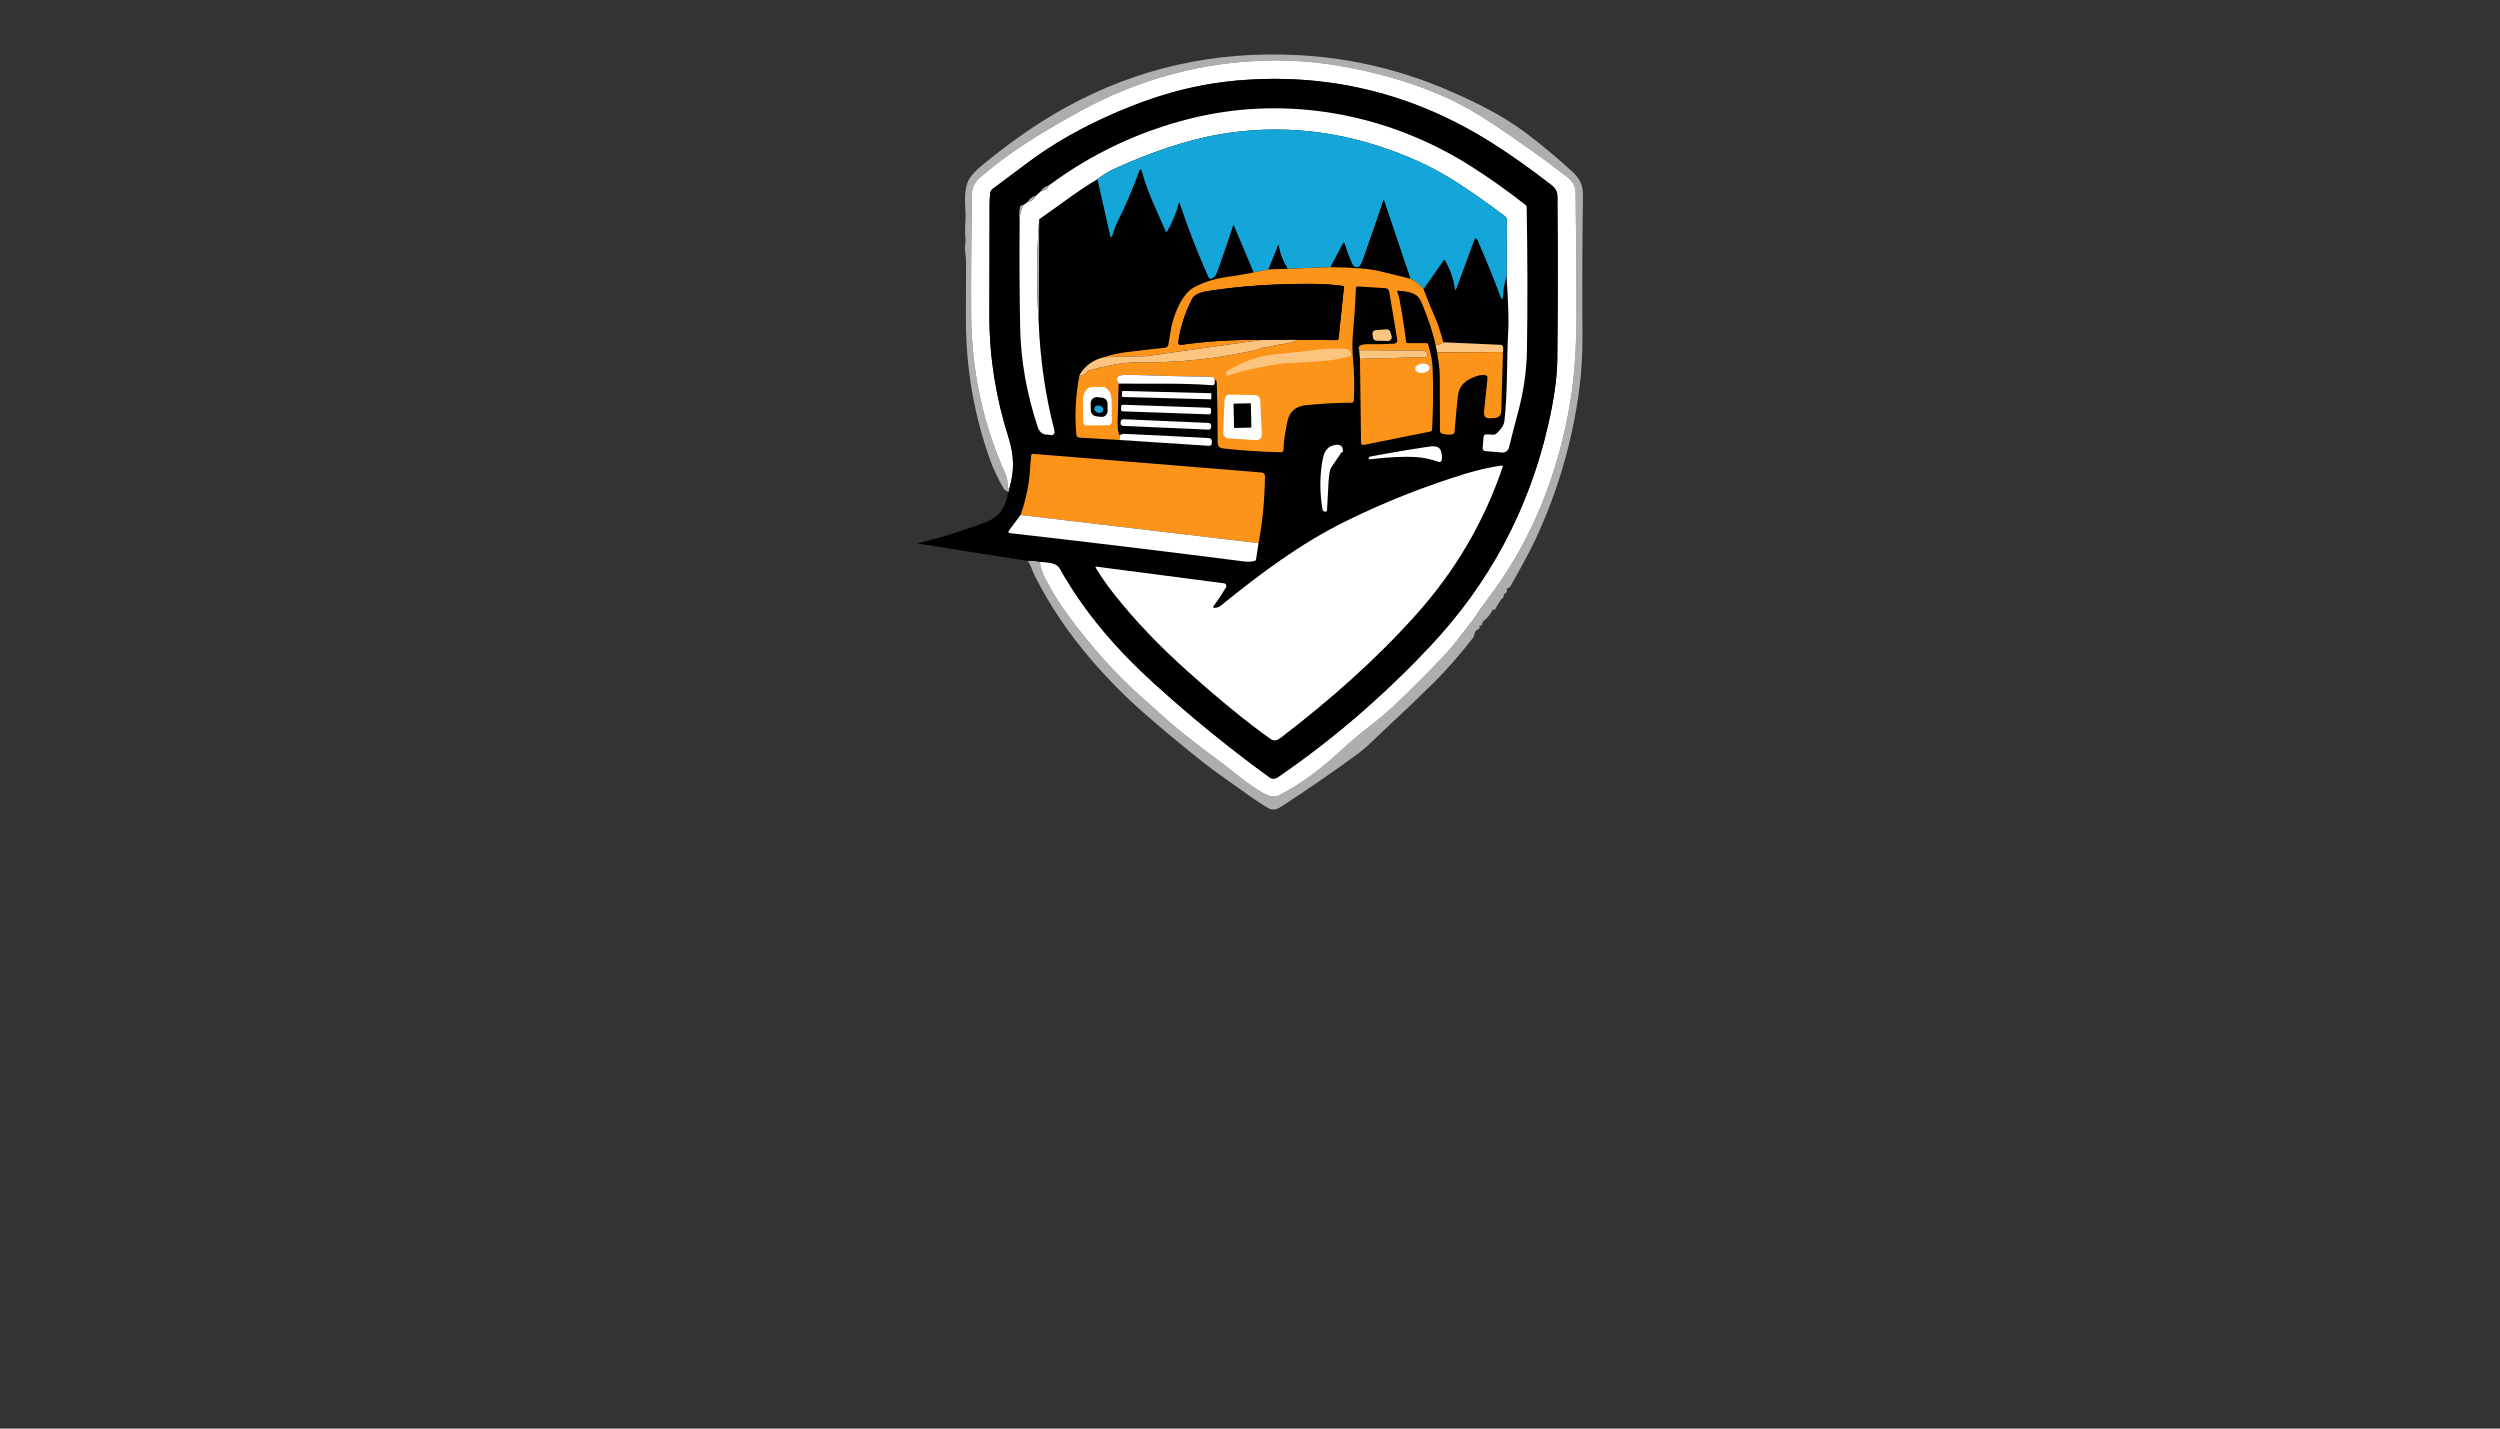 <?xml version="1.0" encoding="utf-8"?>
<svg xmlns="http://www.w3.org/2000/svg" width="490pt" height="280pt" viewBox="0 0 490 280" version="1.1" xmlns:xlink="http://www.w3.org/1999/xlink">
	<rect x="0" y="0" width="490" height="280" fill="#333333" stroke="none"/>
	<g id="surface2">
		<path d="M 201.441 109.936 Q 202.615 109.819 203.794 110.128 Q 204.055 111.782 204.824 113.287 Q 206.868 117.273 209.536 120.87 C 213.804 126.617 218.596 132.102 223.927 136.782 Q 225.544 138.202 227.214 139.728 Q 231.622 143.767 238.191 148.554 C 240.891 150.528 243.436 152.812 246.366 154.696 C 247.588 155.48 249.301 156.627 250.752 155.859 Q 254.231 154.023 257.406 151.643 Q 260.202 149.552 263.415 146.574 Q 265.795 144.375 268.511 142.294 Q 271.099 140.309 273.292 138.25 Q 278.889 132.967 283.665 127.801 C 285.101 126.249 286.312 124.504 287.646 122.86 Q 288.681 121.579 289.519 120.299 Q 290.373 118.981 291.355 117.7 Q 297.368 109.835 301.253 100.955 C 305.458 91.329 308.153 80.486 308.75 69.771 Q 308.996 65.47 308.991 61.457 Q 308.991 49.862 308.809 37.685 C 308.788 36.281 307.993 35.326 306.936 34.51 Q 300.757 29.728 292.982 24.536 Q 287.929 21.153 283.831 19.291 Q 277.758 16.532 271.323 14.835 C 264.306 12.984 257.331 11.81 250.042 11.842 Q 229.397 11.927 210.982 22.189 C 203.954 26.105 198.18 29.622 192.705 34.259 C 191.526 35.257 190.523 36.249 190.507 37.914 C 190.406 46.148 190.293 54.232 190.357 61.916 Q 190.491 78.314 197.129 93.042 Q 197.545 93.954 197.497 95.539 Q 197.487 95.843 197.812 95.779 Q 197.839 96.452 197.593 96.409 Q 197.471 96.27 197.108 96.121 C 196.948 96.051 196.814 95.934 196.729 95.779 Q 194.963 92.684 194.034 90.07 Q 189.258 76.633 189.317 62.322 Q 189.338 56.399 189.344 50.902 Q 189.344 50.721 189.152 49.099 C 189.05 48.25 189.322 47.444 189.226 46.633 C 189.034 44.99 189.301 43.41 189.237 41.804 C 189.152 39.782 188.895 36.884 189.957 35.107 Q 190.715 33.837 192.54 32.343 C 198.015 27.882 203.159 24.206 208.917 21.036 Q 230 9.424 254.775 10.823 Q 270.031 11.682 284.226 17.861 C 289.316 20.075 294.418 22.594 298.841 25.886 Q 303.505 29.35 308.27 33.731 Q 310.298 35.593 310.261 38.101 Q 310.068 52.066 310.159 65.625 Q 310.197 71.233 309.572 76.036 Q 307.571 91.489 300.992 105.651 Q 299.636 108.565 296.034 114.925 Q 295.896 115.171 295.629 115.251 Q 295.554 115.278 295.474 115.31 Q 295.282 115.384 295.341 115.587 Q 295.479 116.067 295.01 116.297 C 294.818 116.393 294.706 116.59 294.722 116.798 Q 294.743 117.092 294.519 117.236 Q 294.327 117.359 294.193 117.551 Q 293.574 118.415 293.105 119.333 Q 293.009 119.52 292.801 119.482 Q 292.71 119.466 292.625 119.509 Q 292.529 119.562 292.481 119.658 Q 291.851 120.902 290.72 121.782 Q 290.512 121.942 290.538 122.204 Q 290.576 122.588 290.149 122.62 C 290.005 122.631 289.914 122.785 289.983 122.914 Q 290.042 123.026 289.978 123.122 Q 289.903 123.228 289.786 123.282 Q 289.012 123.634 288.927 124.509 Q 288.905 124.776 288.74 124.979 Q 284.716 130.144 280.928 133.89 Q 276.312 138.452 271.84 142.572 Q 270.432 143.869 268.954 145.309 Q 267.481 146.75 265.96 147.865 Q 259.114 152.897 251.248 158.031 C 250.442 158.559 249.546 158.964 248.607 158.41 C 245.928 156.835 243.399 154.877 240.864 153.127 Q 237.935 151.099 235.309 149.013 Q 228.799 143.831 223.063 138.735 Q 218.575 134.738 214.045 129.504 Q 207.3 121.692 202.876 112.988 Q 202.503 112.252 202.209 111.435 Q 201.91 110.608 201.441 109.936 Z" style="fill:#aeaeaf;"/>
		<path d="M 203.794 110.128 C 205.363 110.203 207.06 110.24 207.737 111.451 C 212.599 120.128 219.034 127.471 226.382 134.125 Q 237.246 143.954 248.826 152.364 C 249.284 152.695 249.909 152.705 250.378 152.385 Q 266.248 141.542 280.133 126.841 Q 297.753 108.191 303.452 83.239 Q 305.17 75.71 305.229 70.529 Q 305.41 55.161 305.261 39.872 C 305.245 38.32 305.474 37.359 304.108 36.297 Q 297.79 31.383 292.171 27.861 Q 269.882 13.88 244.023 15.662 C 235.181 16.271 227.422 18.357 219.114 21.89 Q 208.954 26.207 201.339 31.959 Q 197.887 34.568 194.562 37.018 C 194.296 37.22 194.119 37.519 194.082 37.855 Q 193.959 38.885 193.959 39.947 Q 193.906 52.519 193.917 62.044 C 193.927 70.075 195.213 77.999 197.647 85.662 C 198.778 89.226 198.879 92.321 197.812 95.779 Q 197.487 95.843 197.497 95.539 Q 197.545 93.954 197.129 93.042 Q 190.491 78.314 190.357 61.916 C 190.293 54.232 190.406 46.148 190.507 37.914 C 190.523 36.249 191.526 35.257 192.705 34.259 C 198.18 29.622 203.954 26.105 210.982 22.189 Q 229.397 11.927 250.042 11.842 C 257.331 11.81 264.306 12.984 271.323 14.835 Q 277.758 16.532 283.831 19.291 Q 287.929 21.153 292.982 24.536 Q 300.757 29.728 306.936 34.51 C 307.993 35.326 308.788 36.281 308.809 37.685 Q 308.991 49.862 308.991 61.457 Q 308.996 65.47 308.75 69.771 C 308.153 80.486 305.458 91.329 301.253 100.955 Q 297.368 109.835 291.355 117.7 Q 290.373 118.981 289.519 120.299 Q 288.681 121.579 287.646 122.86 C 286.312 124.504 285.101 126.249 283.665 127.801 Q 278.889 132.967 273.292 138.25 Q 271.099 140.309 268.511 142.294 Q 265.795 144.375 263.415 146.574 Q 260.202 149.552 257.406 151.643 Q 254.231 154.023 250.752 155.859 C 249.301 156.627 247.588 155.48 246.366 154.696 C 243.436 152.812 240.891 150.528 238.191 148.554 Q 231.622 143.767 227.214 139.728 Q 225.544 138.202 223.927 136.782 C 218.596 132.102 213.804 126.617 209.536 120.87 Q 206.868 117.273 204.824 113.287 Q 204.055 111.782 203.794 110.128 Z" style="fill:#ffffff;"/>
		<path d="M 203.794 110.128 Q 202.615 109.819 201.441 109.936 L 180.256 106.601 Q 179.749 106.521 180.245 106.398 Q 186.846 104.776 193.319 102.3 Q 197.022 100.881 197.593 96.409 Q 197.839 96.452 197.812 95.779 C 198.879 92.321 198.778 89.226 197.647 85.662 C 195.213 77.999 193.927 70.075 193.917 62.044 Q 193.906 52.519 193.959 39.947 Q 193.959 38.885 194.082 37.855 C 194.119 37.519 194.296 37.22 194.562 37.018 Q 197.887 34.568 201.339 31.959 Q 208.954 26.207 219.114 21.89 C 227.422 18.357 235.181 16.271 244.023 15.662 Q 269.882 13.88 292.171 27.861 Q 297.79 31.383 304.108 36.297 C 305.474 37.359 305.245 38.32 305.261 39.872 Q 305.41 55.161 305.229 70.529 Q 305.17 75.71 303.452 83.239 Q 297.753 108.191 280.133 126.841 Q 266.248 141.542 250.378 152.385 C 249.909 152.705 249.284 152.695 248.826 152.364 Q 237.246 143.954 226.382 134.125 C 219.034 127.471 212.599 120.128 207.737 111.451 C 207.06 110.24 205.363 110.203 203.794 110.128 Z" style="fill:#000000;"/>
		<path d="M 295.298 54.04 L 295.362 43.16 C 295.362 42.866 295.223 42.583 294.989 42.402 Q 290.303 38.837 285.768 35.892 Q 278.5 31.164 269.199 28.314 Q 254.365 23.763 239.269 26.287 C 232.412 27.434 225.181 30.027 218.708 32.952 Q 216.558 33.923 215.101 35.118 C 210.79 37.685 207.625 40.257 203.682 42.967 Q 202.919 52.973 203.591 63.416 Q 204.055 74.253 206.606 84.125 Q 206.98 85.582 205.523 85.203 Q 205.363 85.166 205.197 85.171 C 204.434 85.208 203.714 84.659 203.436 83.821 Q 200.123 73.906 199.947 64.061 Q 199.76 53.859 199.85 43.688 Q 199.792 41.489 200.624 40.155 L 201.329 39.648 Q 202.401 39.424 203.132 38.298 L 203.975 37.509 Q 205.149 37.252 205.517 36.393 Q 218.1 27.028 233.383 23.224 C 252.134 18.56 271.942 22.226 288.217 32.525 Q 293.612 35.94 298.975 40.15 Q 299.225 40.347 299.231 40.662 Q 299.487 55.086 299.284 68.597 C 299.225 72.679 298.622 76.745 297.534 80.822 Q 296.589 84.349 295.752 87.738 C 295.602 88.346 295.037 88.752 294.412 88.698 L 291.125 88.41 Q 290.549 88.362 290.597 87.78 L 290.773 85.683 Q 290.821 85.102 291.403 85.134 L 292.731 85.198 Q 293.02 85.208 293.238 85.022 Q 294.738 83.736 294.882 82.418 C 295.522 76.404 295.293 70.251 295.634 64.461 Q 295.773 62.162 295.298 54.04 Z" style="fill:#ffffff;"/>
		<path d="M 295.298 54.04 Q 294.647 56.409 294.588 57.925 Q 294.535 59.312 294.049 58.015 Q 292.043 52.658 289.61 47.119 Q 289.242 46.287 288.927 47.14 L 285.49 56.463 Q 285.229 57.172 285.122 56.425 Q 284.722 53.613 283.185 50.988 Q 283.094 50.833 282.988 50.982 L 279.007 56.681 Q 277.913 55.273 276.424 54.622 L 271.301 39.414 Q 271.205 39.131 271.109 39.419 Q 269.284 44.92 267 51.27 Q 266.846 51.708 266.595 52.055 C 266.221 52.583 265.416 52.514 265.133 51.932 Q 264.172 49.952 263.553 47.807 Q 263.425 47.359 263.212 47.775 L 260.795 52.359 L 252.385 52.685 Q 251.019 50.539 250.635 48.229 Q 250.581 47.93 250.469 48.213 L 248.639 52.802 L 245.709 53.394 L 241.889 44.301 Q 241.766 44.003 241.664 44.307 Q 240.186 48.821 238.548 53.384 Q 238.271 54.152 237.641 54.574 C 237.364 54.755 236.99 54.648 236.857 54.344 Q 233.457 46.676 231.238 39.862 Q 231.11 39.467 231.014 39.872 Q 230.347 42.599 228.756 45.369 C 228.698 45.475 228.532 45.47 228.484 45.353 C 226.862 41.564 224.904 37.727 223.852 33.731 Q 223.58 32.69 223.217 33.704 Q 221.467 38.629 218.954 43.618 C 218.516 44.488 218.33 45.374 217.967 46.255 Q 217.737 46.809 217.604 46.222 L 215.101 35.118 Q 216.558 33.923 218.708 32.952 C 225.181 30.027 232.412 27.434 239.269 26.287 Q 254.365 23.763 269.199 28.314 Q 278.5 31.164 285.768 35.892 Q 290.303 38.837 294.989 42.402 C 295.223 42.583 295.362 42.866 295.362 43.16 L 295.298 54.04 Z" style="fill:#14a6d9;"/>
		<path d="M 205.517 36.393 Q 205.149 37.252 203.975 37.509 Q 204.488 36.623 205.517 36.393 Z" style="fill:#aeaeaf;"/>
		<path d="M 203.132 38.298 Q 202.401 39.424 201.329 39.648 Q 202.012 38.581 203.132 38.298 Z" style="fill:#aeaeaf;"/>
		<path d="M 276.424 54.622 Q 273.409 53.912 270.336 53.138 Q 267.609 52.455 260.795 52.359 L 263.212 47.775 Q 263.425 47.359 263.553 47.807 Q 264.172 49.952 265.133 51.932 C 265.416 52.514 266.221 52.583 266.595 52.055 Q 266.846 51.708 267 51.27 Q 269.284 44.92 271.109 39.419 Q 271.205 39.131 271.301 39.414 L 276.424 54.622 Z" style="fill:#000000;"/>
		<path d="M 200.624 40.155 Q 199.792 41.489 199.85 43.688 Q 199.669 41.788 199.909 40.582 Q 199.995 40.161 200.624 40.155 Z" style="fill:#aeaeaf;"/>
		<path d="M 203.682 42.967 L 203.591 63.416 Q 202.919 52.973 203.682 42.967 Z" style="fill:#aeaeaf;"/>
		<path d="M 252.385 52.685 L 248.639 52.802 L 250.469 48.213 Q 250.581 47.93 250.635 48.229 Q 251.019 50.539 252.385 52.685 Z" style="fill:#000000;"/>
		<path d="M 260.795 52.359 Q 267.609 52.455 270.336 53.138 Q 273.409 53.912 276.424 54.622 Q 277.913 55.273 279.007 56.681 Q 280.111 59.59 281.435 62.604 Q 281.894 63.645 282.224 64.824 Q 282.545 65.982 282.902 67.087 Q 282.406 67.476 281.397 67.652 Q 280.64 64.195 278.772 59.627 Q 278.244 58.341 277.651 57.919 Q 276.472 57.087 274.098 56.991 Q 273.767 56.98 273.889 57.29 Q 274.167 57.973 274.306 58.725 Q 275.042 62.636 275.592 66.937 Q 275.634 67.252 275.949 67.252 L 279.535 67.247 Q 279.834 67.247 279.919 67.53 Q 280.72 70.15 280.794 72.119 Q 281.019 77.999 280.688 84.194 C 280.677 84.387 280.538 84.547 280.352 84.584 L 267.39 87.183 Q 266.771 87.305 266.766 86.676 L 266.552 70.337 L 279.412 69.995 Q 279.722 69.984 279.765 69.68 Q 279.877 68.901 278.825 68.714 C 278.783 68.709 278.74 68.704 278.703 68.704 L 266.403 68.634 Q 265.795 67.423 268.335 67.46 Q 270.773 67.498 273.201 67.364 C 273.623 67.338 273.927 66.953 273.857 66.543 L 272.283 57.135 C 272.219 56.777 271.92 56.505 271.558 56.484 L 266.12 56.142 Q 265.779 56.121 265.762 56.463 Q 265.57 60.977 265.17 65.459 Q 264.957 67.818 265.208 70.646 Q 265.57 74.771 265.336 78.522 Q 265.314 78.928 264.909 78.928 Q 260.474 78.96 255.896 79.429 Q 253.02 79.723 252.385 82.391 Q 251.67 85.427 251.547 88.25 C 251.536 88.469 251.355 88.645 251.131 88.639 Q 245.507 88.533 239.727 87.892 Q 238.655 87.775 238.66 86.692 Q 238.692 81.217 238.495 75.406 Q 238.447 73.896 238.089 74.723 Q 238.084 74.403 237.967 74.109 Q 237.876 73.874 237.62 73.869 Q 229.792 73.736 221.921 73.485 Q 220.992 73.453 220.037 73.517 Q 219.317 73.57 219.061 73.885 Q 218.676 74.36 219.253 75.182 Q 219.125 78.938 219.055 82.732 Q 219.023 84.429 219.407 85.32 Q 219.568 85.513 219.381 86.233 L 211.558 85.774 C 211.243 85.758 210.987 85.507 210.96 85.192 Q 210.448 79.179 211.595 73.453 Q 212.241 73.81 213.068 72.845 Q 213.25 72.631 213.516 72.562 Q 216.03 71.9 218.543 71.436 Q 220.902 70.993 223.575 71.025 Q 235.261 71.142 246.696 68.469 Q 246.862 68.426 246.942 68.282 Q 246.985 68.191 247.086 68.186 Q 248.169 68.133 249.365 67.813 Q 250.373 67.546 251.707 67.402 Q 253.073 67.252 254.354 66.612 L 261.985 66.66 Q 262.326 66.665 262.363 66.324 L 263.409 56.302 C 263.425 56.174 263.335 56.057 263.206 56.041 Q 260.437 55.662 257.267 55.641 Q 246.2 55.582 237.081 56.996 C 235.933 57.172 234.205 57.466 233.634 58.613 Q 231.435 63.005 230.944 67.087 C 230.907 67.386 231.163 67.636 231.462 67.594 Q 239.215 66.5 247.107 66.644 Q 237.646 67.957 228.196 69.307 Q 226.899 69.493 225.603 69.686 Q 224.359 69.867 222.999 69.856 Q 219.658 69.83 216.339 70.027 Q 218.383 69.328 220.581 69.051 Q 224.423 68.565 228.367 68.149 C 228.687 68.111 228.943 67.877 229.002 67.562 Q 229.253 66.185 229.487 64.659 C 229.861 62.22 231.536 57.62 234.039 56.308 C 236.152 55.203 238.233 54.584 240.731 54.248 Q 243.335 53.896 245.709 53.394 L 248.639 52.802 L 252.385 52.685 L 260.795 52.359 Z" style="fill:#fc941a;"/>
		<path d="M 254.354 66.612 L 247.107 66.644 Q 239.215 66.5 231.462 67.594 C 231.163 67.636 230.907 67.386 230.944 67.087 Q 231.435 63.005 233.634 58.613 C 234.205 57.466 235.933 57.172 237.081 56.996 Q 246.2 55.582 257.267 55.641 Q 260.437 55.662 263.206 56.041 C 263.335 56.057 263.425 56.174 263.409 56.302 L 262.363 66.324 Q 262.326 66.665 261.985 66.66 L 254.354 66.612 Z" style="fill:#000000;"/>
		<path d="M 272.054 66.82 L 269.807 66.788 C 269.46 66.783 269.162 66.527 269.108 66.18 L 269.002 65.529 C 268.932 65.112 269.236 64.723 269.663 64.696 L 271.76 64.547 C 272.096 64.525 272.401 64.734 272.497 65.054 L 272.753 65.892 C 272.897 66.356 272.545 66.831 272.054 66.82 Z" style="fill:#fcc57f;"/>
		<path d="M 254.354 66.612 Q 253.073 67.252 251.707 67.402 Q 250.373 67.546 249.365 67.813 Q 248.169 68.133 247.086 68.186 Q 246.985 68.191 246.942 68.282 Q 246.862 68.426 246.696 68.469 Q 235.261 71.142 223.575 71.025 Q 220.902 70.993 218.543 71.436 Q 216.03 71.9 213.516 72.562 Q 213.25 72.631 213.068 72.845 Q 212.241 73.81 211.595 73.453 Q 213.223 70.763 216.339 70.027 Q 219.658 69.83 222.999 69.856 Q 224.359 69.867 225.603 69.686 Q 226.899 69.493 228.196 69.307 Q 237.646 67.957 247.107 66.644 L 254.354 66.612 Z" style="fill:#fcc57f;"/>
		<path d="M 282.902 67.087 L 294.167 67.583 Q 294.439 67.594 294.535 67.85 Q 294.711 68.341 294.583 68.997 L 281.67 69.072 L 281.397 67.652 Q 282.406 67.476 282.902 67.087 Z" style="fill:#fcc57f;"/>
		<path d="M 242.646 73.015 Q 241.702 73.341 240.709 73.608 Q 240.352 73.704 240.32 73.335 Q 240.282 72.839 240.747 72.572 Q 242.822 71.377 245.298 70.454 Q 247.47 69.648 250.042 69.419 Q 254.359 69.034 258.527 68.506 Q 261.237 68.165 263.916 68.421 C 264.226 68.453 264.503 68.629 264.658 68.901 Q 265.144 69.739 264.37 69.883 C 262.918 70.15 261.531 70.598 260.074 70.694 Q 256.205 70.945 252.251 71.201 Q 250.394 71.324 248.404 71.713 Q 246.435 72.097 244.546 72.492 Q 243.596 72.69 242.646 73.015 Z" style="fill:#fcc57f;"/>
		<path d="M 266.552 70.337 L 266.403 68.634 L 278.703 68.704 C 278.74 68.704 278.783 68.709 278.825 68.714 Q 279.877 68.901 279.765 69.68 Q 279.722 69.984 279.412 69.995 L 266.552 70.337 Z" style="fill:#fcc57f;"/>
		<path d="M 281.67 69.072 L 294.583 68.997 L 294.247 80.55 Q 294.209 81.863 292.897 81.937 L 292.075 81.985 Q 290.736 82.06 290.869 80.726 L 291.541 74.216 Q 291.616 73.522 290.917 73.49 Q 290.261 73.458 289.53 73.693 C 287.411 74.365 285.97 75.39 285.72 77.796 Q 285.378 81.105 285.101 84.531 Q 285.047 85.15 284.428 85.182 Q 283.521 85.235 282.71 85.011 Q 282.235 84.878 282.235 84.387 Q 282.198 78.965 282.203 73.8 Q 282.208 72.21 281.67 69.072 Z" style="fill:#fc941a;"/>
		<path d="M 280.204 72.019 C 280.261 72.519 279.674 72.994 278.894 73.079 C 278.116 73.165 277.438 72.834 277.383 72.336 C 277.326 71.836 277.913 71.361 278.692 71.276 C 279.471 71.19 280.149 71.521 280.204 72.019 Z" style="fill:#ffffff;"/>
		<path d="M 238.089 74.723 Q 238.111 75.134 237.999 75.336 Q 237.892 75.529 237.513 75.497 C 231.531 75.038 225.357 75.267 219.253 75.182 Q 218.676 74.36 219.061 73.885 Q 219.317 73.57 220.037 73.517 Q 220.992 73.453 221.921 73.485 Q 229.792 73.736 237.62 73.869 Q 237.876 73.874 237.967 74.109 Q 238.084 74.403 238.089 74.723 Z" style="fill:#ffffff;"/>
		<path d="M 212.993 83.399 C 212.62 83.405 212.31 83.106 212.305 82.727 L 212.252 78.431 C 212.236 77.012 213.047 75.854 214.061 75.838 L 215.992 75.817 C 217.012 75.806 217.849 76.943 217.865 78.367 L 217.919 82.663 C 217.924 83.037 217.625 83.341 217.252 83.346 L 212.993 83.399 Z" style="fill:#ffffff;"/>
		<path d="M 237.413 78.132 C 237.412 78.207 237.348 78.271 237.27 78.267 L 220.04 77.816 C 219.962 77.812 219.904 77.748 219.905 77.674 L 219.929 76.756 C 219.93 76.681 219.994 76.617 220.072 76.621 L 237.302 77.072 C 237.38 77.076 237.438 77.14 237.437 77.215 L 237.413 78.132 Z" style="fill:#ffffff;"/>
		<path d="M 239.749 84.787 L 240.005 78.389 C 240.026 77.796 240.517 77.332 241.11 77.343 L 245.939 77.423 C 246.51 77.434 246.979 77.887 247.006 78.458 L 247.326 85.134 C 247.358 85.779 246.819 86.313 246.168 86.27 L 240.768 85.918 C 240.176 85.881 239.727 85.379 239.749 84.787 Z" style="fill:#ffffff;"/>
		<path d="M 217.081 79.098 L 217.097 80.534 C 217.108 81.244 216.483 81.799 215.779 81.708 L 214.829 81.59 C 214.253 81.516 213.815 81.03 213.804 80.449 L 213.772 79.034 C 213.756 78.33 214.365 77.77 215.069 77.844 L 216.03 77.946 C 216.622 78.005 217.076 78.501 217.081 79.098 Z" style="fill:#000000;"/>
		<path d="M 245.269 83.664 C 245.272 83.746 245.208 83.81 245.128 83.812 L 242.023 83.882 C 241.942 83.885 241.878 83.821 241.876 83.741 L 241.774 79.26 C 241.771 79.179 241.835 79.114 241.915 79.113 L 245.02 79.042 C 245.101 79.04 245.165 79.104 245.167 79.183 L 245.269 83.664 Z" style="fill:#000000;"/>
		<path d="M 237.353 80.879 C 237.348 81.073 237.187 81.222 236.994 81.213 L 220.057 80.622 C 219.866 80.614 219.717 80.454 219.723 80.263 L 219.743 79.666 C 219.749 79.472 219.909 79.323 220.102 79.331 L 237.039 79.923 C 237.23 79.931 237.38 80.091 237.374 80.282 L 237.353 80.879 Z" style="fill:#ffffff;"/>
		<path d="M 216.216 80.461 C 216.099 80.838 215.629 81.03 215.16 80.887 C 214.69 80.747 214.407 80.326 214.52 79.946 C 214.637 79.568 215.107 79.376 215.576 79.519 C 216.046 79.659 216.328 80.08 216.216 80.461 Z" style="fill:#14a6d9;"/>
		<path d="M 237.375 83.733 C 237.364 84.008 237.129 84.221 236.857 84.207 L 220.107 83.476 C 219.834 83.463 219.621 83.234 219.633 82.959 L 219.647 82.639 C 219.658 82.364 219.893 82.151 220.164 82.165 L 236.915 82.896 C 237.187 82.908 237.401 83.138 237.389 83.413 L 237.375 83.733 Z" style="fill:#ffffff;"/>
		<path d="M 219.381 86.233 Q 219.568 85.513 219.407 85.32 Q 219.978 85.016 220.176 85.027 Q 228.351 85.384 236.915 85.865 Q 237.481 85.897 237.508 86.462 L 237.518 86.75 Q 237.55 87.423 236.878 87.375 L 219.381 86.233 Z" style="fill:#ffffff;"/>
		<path d="M 262.929 88.671 Q 261.91 90.128 260.923 91.628 Q 260.517 92.241 260.384 94.664 Q 260.245 97.257 260.101 99.925 Q 260.08 100.342 259.663 100.283 C 259.434 100.251 259.247 100.075 259.21 99.845 Q 258.335 94.627 259.29 89.829 Q 259.791 87.3 262.006 87.177 Q 263.116 87.119 263.212 88.223 Q 263.26 88.762 262.929 88.671 Z" style="fill:#ffffff;"/>
		<path d="M 277.71 89.6 Q 273.953 89.355 268.361 90.038 Q 268.233 90.048 268.254 89.925 L 268.281 89.787 C 268.303 89.637 268.415 89.52 268.564 89.493 Q 274.236 88.399 280.346 87.503 Q 281.115 87.391 281.744 87.636 C 282.032 87.748 282.262 87.978 282.369 88.266 Q 282.747 89.269 282.582 90.182 C 282.534 90.459 282.246 90.625 281.979 90.534 Q 279.684 89.733 277.71 89.6 Z" style="fill:#ffffff;"/>
		<path d="M 246.67 106.457 L 200.032 100.939 Q 201.654 96.366 201.91 91.676 Q 201.98 90.411 202.145 89.184 Q 202.177 88.933 202.433 88.954 L 247.225 92.61 Q 247.95 92.674 247.94 93.399 Q 247.838 100.368 246.67 106.457 Z" style="fill:#fc941a;"/>
		<path d="M 237.983 119.125 Q 238.687 119.184 239.274 118.709 C 247.129 112.353 254.781 106.612 263.601 102.241 Q 275.047 96.569 287.475 92.775 Q 290.794 91.766 294.252 91.249 Q 294.642 91.19 294.514 91.564 Q 289.044 107.674 277.507 120.523 C 269.583 129.354 260.853 137.076 251.003 144.621 C 250.389 145.091 249.727 145.336 249.023 144.834 Q 242.364 140.123 232.903 131.691 Q 224.413 124.125 218.34 116.419 Q 216.387 113.943 214.797 111.355 Q 214.589 111.019 214.984 111.073 L 239.914 114.333 C 240.128 114.36 240.304 114.52 240.346 114.733 Q 240.4 114.963 240.277 115.171 Q 239.012 117.257 237.844 118.815 Q 237.636 119.093 237.983 119.125 Z" style="fill:#ffffff;"/>
		<path d="M 200.032 100.939 L 246.67 106.457 L 246.2 109.589 Q 246.158 109.872 245.88 109.941 Q 244.925 110.181 243.97 110.059 Q 220.672 107.081 198.02 104.504 Q 197.417 104.434 197.78 103.949 L 200.032 100.939 Z" style="fill:#ffffff;"/>
	</g>
	<g id="surface4">
	</g>
</svg>
